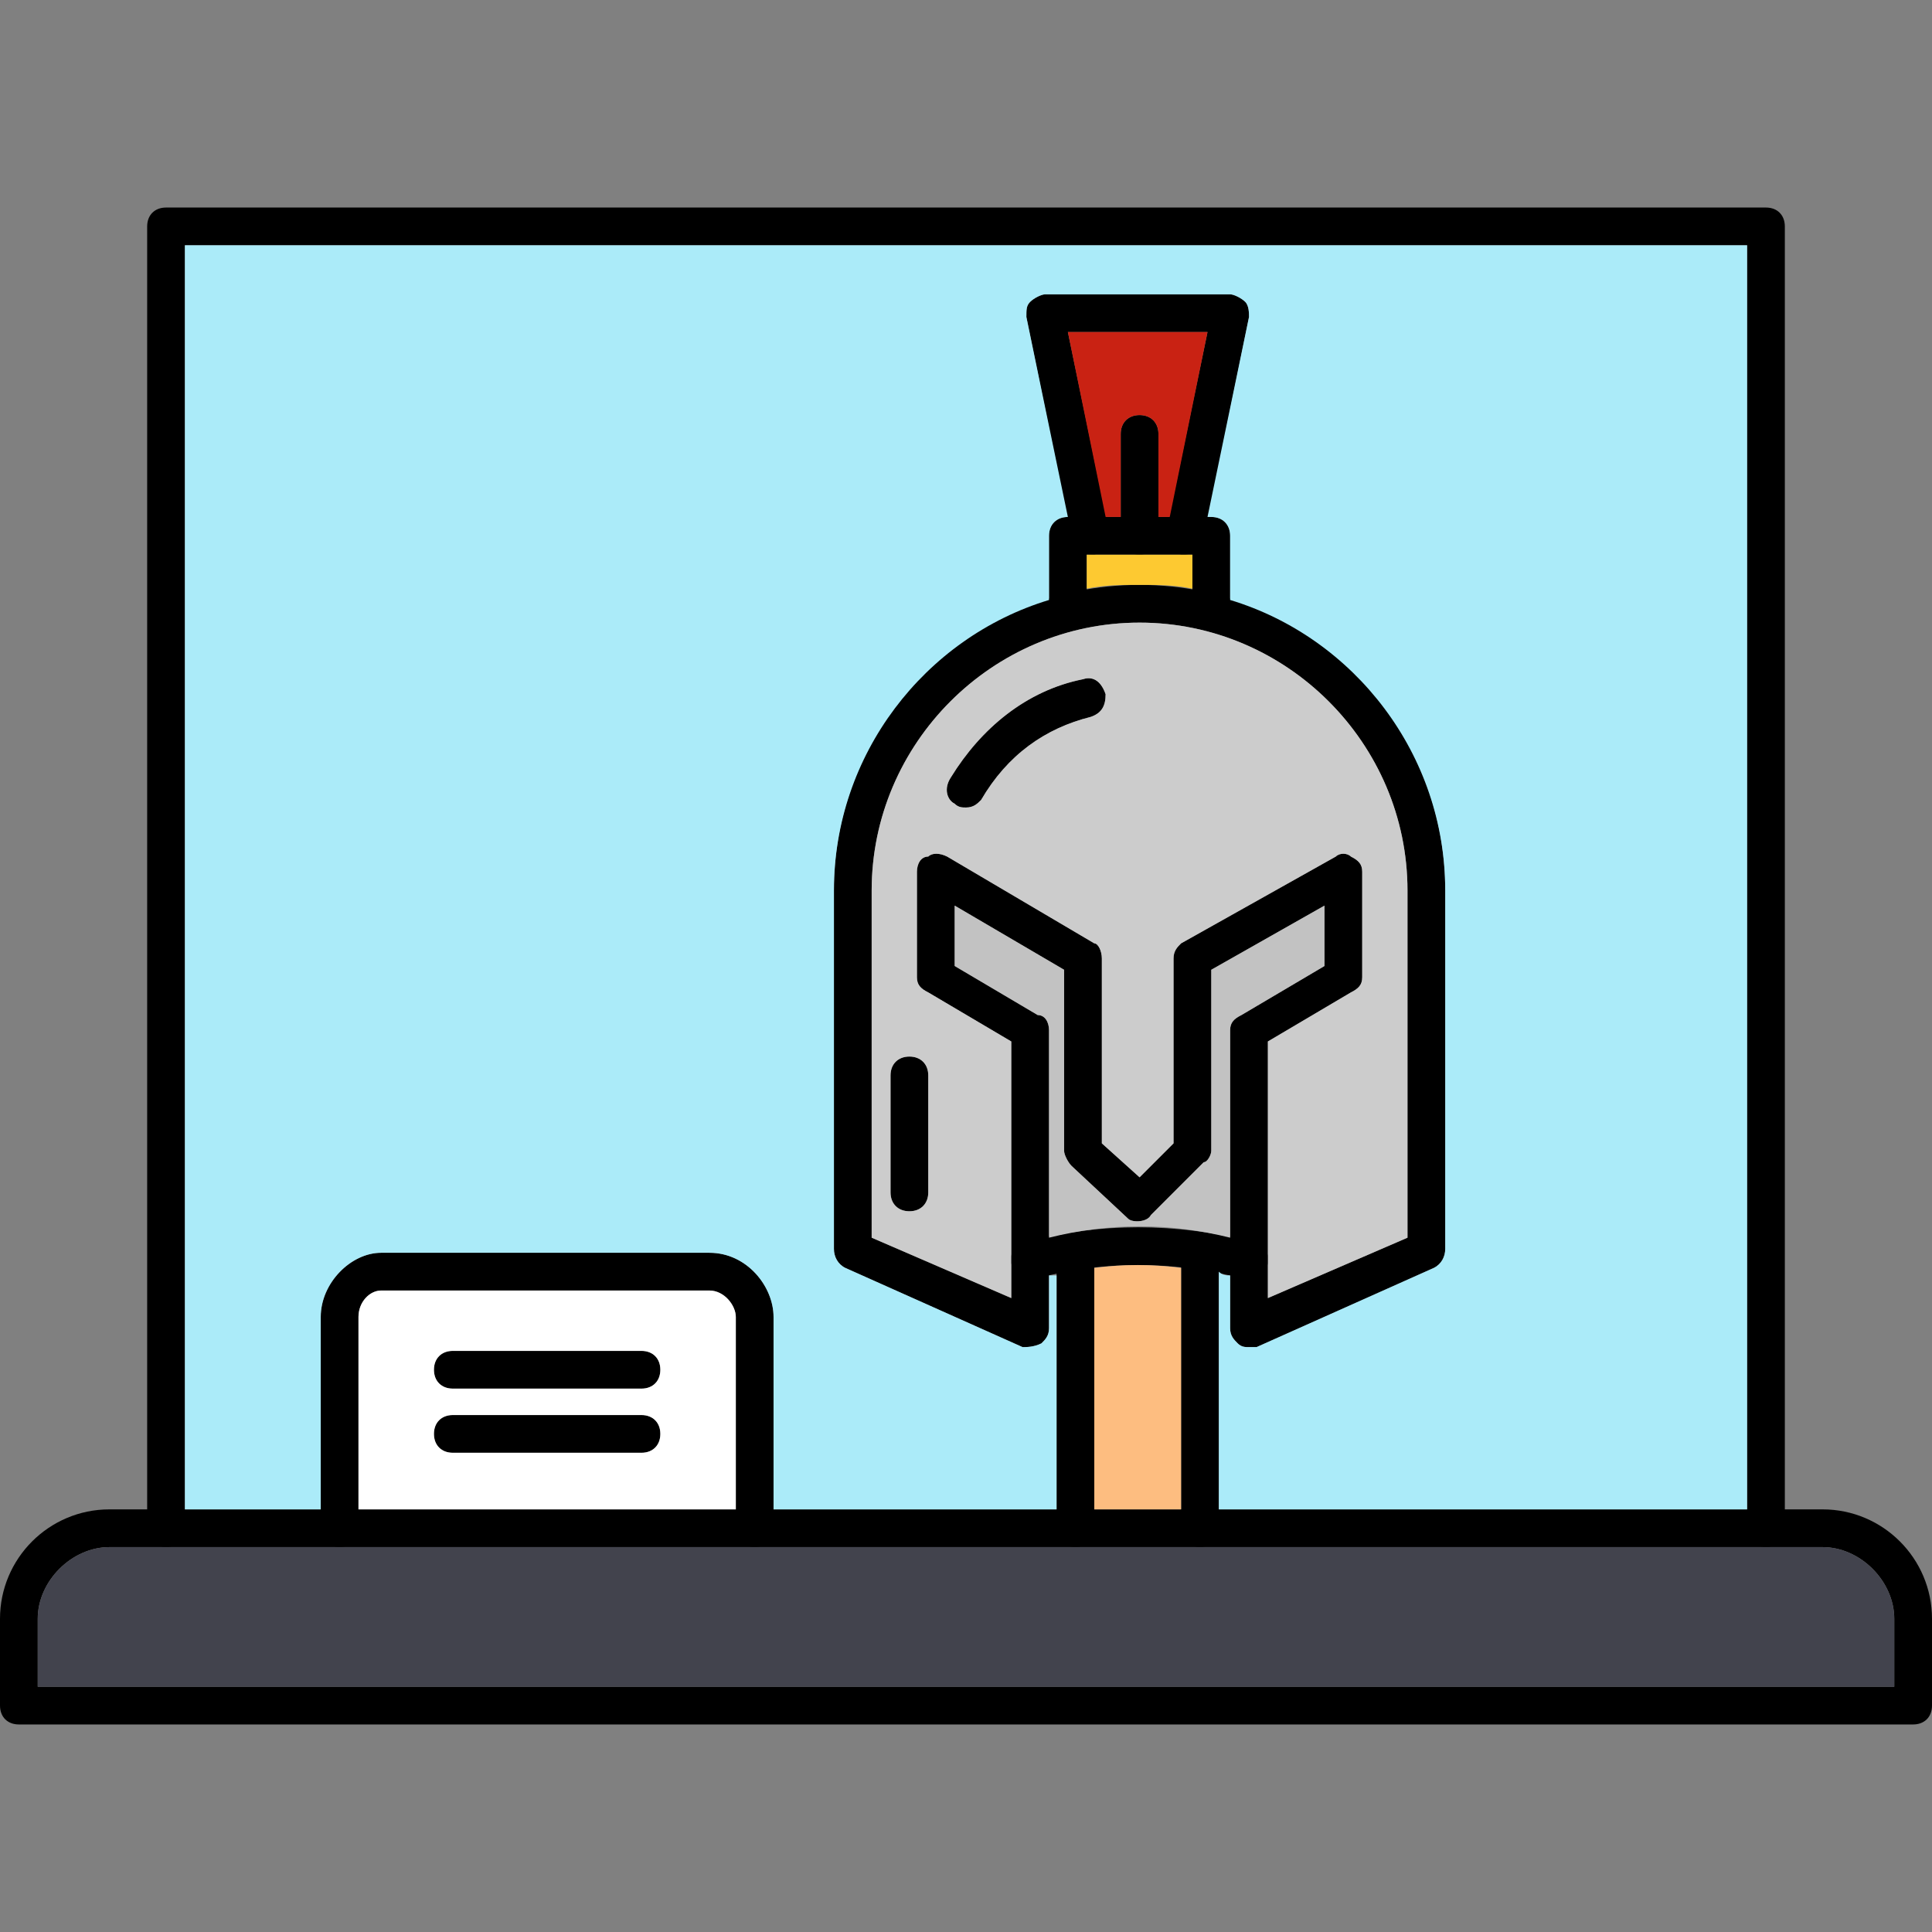 <svg clip-rule="evenodd" fill-rule="evenodd" height="512" image-rendering="optimizeQuality" shape-rendering="geometricPrecision" text-rendering="geometricPrecision" viewBox="0 0 512 512" width="512" xmlns="http://www.w3.org/2000/svg"><rect x="0" y="0" width="512" height="512" fill="#808080" stroke="none"/><g id="Layer_x0020_1"><g id="_526620616"><g><path d="m507 457h-502c-3 0-5-2-5-5v-23c0-16 13-29 29-29h454c16 0 29 13 29 29v23c0 3-2 5-5 5zm-497-10h492v-18c0-10-9-19-19-19h-454c-10 0-19 9-19 19z"/></g><g><path d="m468 410c-3 0-5-2-5-5v-340h-414v340c0 3-2 5-5 5s-5-2-5-5v-345c0-3 2-5 5-5h424c3 0 5 2 5 5v345c0 3-2 5-5 5z"/></g><g><path d="m331 357c-1 0-2 0-3-1s-2-2-2-4v-79c0-2 1-3 3-4l22-13v-16l-30 17v48c0 1-1 3-2 3l-14 14c-1 2-5 2-6 1l-15-14c-1-1-2-3-2-4v-48l-29-17v16l22 13c2 0 3 2 3 4v79c0 2-1 3-2 4-2 1-4 1-5 1l-47-21c-2-1-3-3-3-5v-95c0-45 36-81 81-81s81 36 81 81v95c0 2-1 4-3 5l-47 21c-1 0-1 0-2 0zm5-81v68l37-16v-92c0-39-32-71-71-71s-71 32-71 71v92l37 16v-68l-22-13c-2-1-3-2-3-4v-28c0-2 1-4 3-4 1-1 3-1 5 0l39 23c1 0 2 2 2 4v49l10 9 9-9v-49c0-2 1-3 2-4l41-23c1-1 3-1 4 0 2 1 3 2 3 4v28c0 2-1 3-3 4z"/></g><g><path d="m256 214c-1 0-2 0-3-1-2-1-3-4-1-7 8-13 20-23 35-26 3-1 5 1 6 4 0 3-1 5-4 6-12 3-22 10-29 22-1 1-2 2-4 2z"/></g><g><path d="m321 167c-3 0-5-2-5-5v-15h-28v15c0 3-2 5-5 5s-5-2-5-5v-20c0-3 2-5 5-5h38c3 0 5 2 5 5v20c0 3-2 5-5 5z"/></g><g><path d="m314 147h-1c-3-1-5-3-4-6l11-53h-37l11 53c0 3-1 5-4 6-3 0-5-1-6-4l-12-59c0-2 0-3 1-4s3-2 4-2h49c1 0 3 1 4 2s1 3 1 4l-12 59c-1 2-3 4-5 4z"/></g><g><path d="m302 147c-3 0-5-2-5-5v-27c0-3 2-5 5-5s5 2 5 5v27c0 3-2 5-5 5z"/></g><g><path d="m273 339c-2 0-4-2-5-4s1-5 4-6c20-5 39-5 60 0 3 1 5 4 4 6-1 3-4 5-6 4-19-5-38-5-56 0z"/></g><g><path d="m241 321c-3 0-5-2-5-5v-31c0-3 2-5 5-5s5 2 5 5v31c0 3-2 5-5 5z"/></g><g><path d="m200 410c-3 0-5-2-5-5v-56c0-3-3-7-7-7h-87c-3 0-6 3-6 7v56c0 3-2 5-5 5s-5-2-5-5v-56c0-9 8-17 16-17h87c10 0 17 9 17 17v56c0 3-2 5-5 5z"/></g><g><path d="m170 368h-50c-3 0-5-2-5-5s2-5 5-5h50c3 0 5 2 5 5s-2 5-5 5z"/></g><g><path d="m170 385h-50c-3 0-5-2-5-5s2-5 5-5h50c3 0 5 2 5 5s-2 5-5 5z"/></g><g><path d="m318 410c-3 0-5-2-5-5v-73c0-3 2-5 5-5s5 2 5 5v73c0 3-2 5-5 5zm-33 0c-3 0-5-2-5-5v-73c0-3 2-5 5-5s5 2 5 5v73c0 3-2 5-5 5z"/></g></g><path d="m200 410h-110-46-15c-10 0-19 9-19 19v18h492v-18c0-10-9-19-19-19h-15-150-33z" fill="#42434d"/><path d="m170 375c3 0 5 2 5 5s-2 5-5 5h-50c-3 0-5-2-5-5s2-5 5-5zm-75 25h100v-51c0-3-3-7-7-7h-87c-3 0-6 3-6 7zm80-37c0 3-2 5-5 5h-50c-3 0-5-2-5-5s2-5 5-5h50c3 0 5 2 5 5z" fill="#fff"/><path d="m290 336v64h23v-64c-8-1-15-1-23 0z" fill="#fdbd80"/><path d="m292 303 10 9 9-9v-49c0-2 1-3 2-4l41-23c1-1 3-1 4 0 2 1 3 2 3 4v28c0 2-1 3-3 4l-22 13v57 2 9l37-16v-92c0-39-32-71-71-71s-71 32-71 71v92l37 16v-68l-22-13c-2-1-3-2-3-4v-28c0-2 1-4 3-4 1-1 3-1 5 0l39 23c1 0 2 2 2 4zm-3-113c-12 3-22 10-29 22-1 1-2 2-4 2-1 0-2 0-3-1-2-1-3-4-1-7 8-13 20-23 35-26 3-1 5 1 6 4 0 3-1 5-4 6zm-43 95v31c0 3-2 5-5 5s-5-2-5-5v-31c0-3 2-5 5-5s5 2 5 5z" fill="#ccc"/><path d="m321 257v48c0 1-1 3-2 3l-14 14c-1 2-5 2-6 1l-15-14c-1-1-2-3-2-4v-48l-29-17v16l22 13c2 0 3 2 3 4v55c16-4 32-4 48 0v-55c0-2 1-3 3-4l22-13v-16z" fill="#c2c2c2"/><path d="m297 115c0-3 2-5 5-5s5 2 5 5v22h3l10-49h-37l10 49h4z" fill="#c92213"/><path d="m331 84-11 53h1c3 0 5 2 5 5v17c33 10 57 41 57 77v95c0 2-1 4-3 5l-47 21c-1 0-1 0-2 0s-2 0-3-1-2-2-2-4v-14c-1 0-2 0-3-1v63h140v-335h-414v335h36v-51c0-9 8-17 16-17h87c10 0 17 9 17 17v51h75v-62c-1 0-1 0-2 0v14c0 2-1 3-2 4-2 1-4 1-5 1l-47-21c-2-1-3-3-3-5v-95c0-36 24-67 57-77v-17c0-3 2-5 5-5l-11-53c0-2 0-3 1-4s3-2 4-2h49c1 0 3 1 4 2s1 3 1 4z" fill="#abebf9"/><path d="m314 147h-12-13-1v9c5-1 9-1 14-1s9 0 14 1v-9z" fill="#fdc931"/></g></svg>